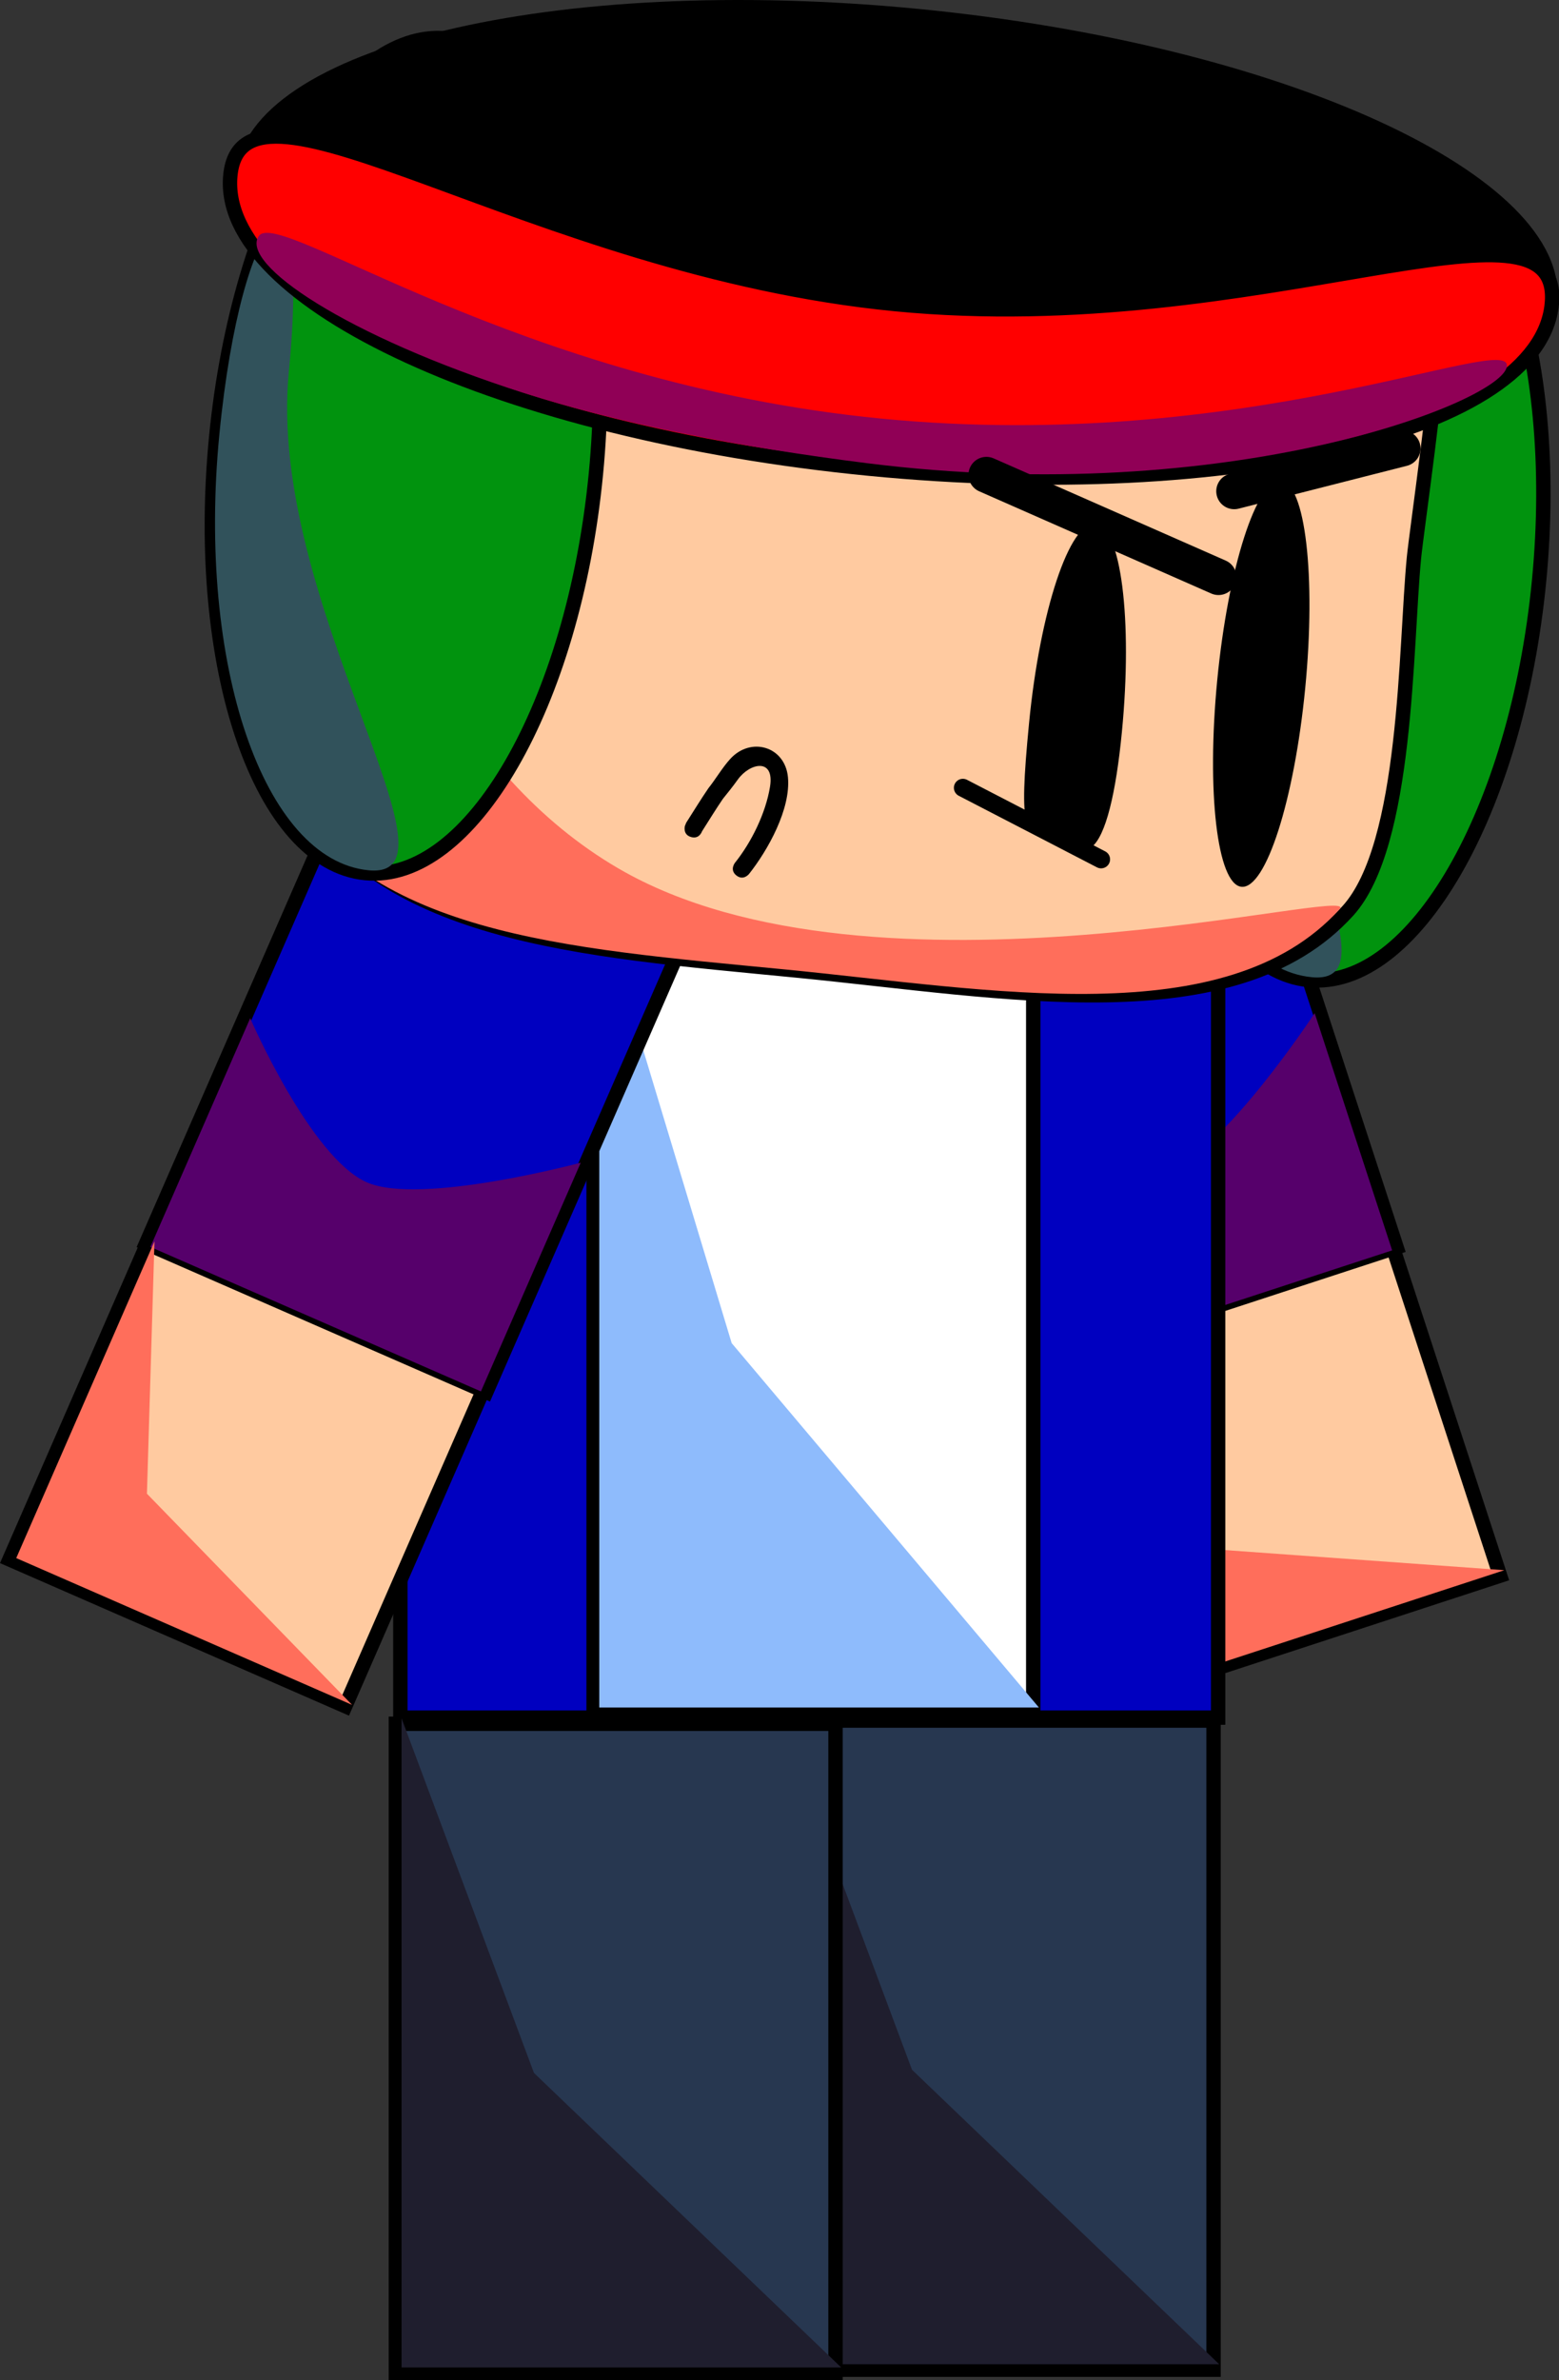 <svg version="1.1" xmlns="http://www.w3.org/2000/svg" xmlns:xlink="http://www.w3.org/1999/xlink" width="216.95" height="330.989" viewBox="0,0,216.95,330.989"><rect x="0" y="0" width="216.95" height="330.989" fill="#333333" stroke="none"/><g transform="translate(-128.747,-14.591)"><g data-paper-data="{&quot;isPaintingLayer&quot;:true}" fill-rule="nonzero" stroke-linejoin="miter" stroke-miterlimit="10" stroke-dasharray="" stroke-dashoffset="0" style="mix-blend-mode: normal"><g data-paper-data="{&quot;index&quot;:null}" stroke="#000000" stroke-linecap="butt"><path d="M289.027,249.56l-14.931,-45.682l48.474,-15.843l14.931,45.682z" fill="#ffcaa0" stroke-width="2"/><g><path d="M273.994,204.101l-20.588,-62.991l49.106,-16.05l20.588,62.991z" fill="#0000c0" stroke-width="2"/><path d="M274.766,204.072l-10.783,-32.993c0,0 19.168,8.904 27.32,6.239c7.729,-2.526 20.392,-21.834 20.392,-21.834l10.783,32.993c0,0 -15.693,5.129 -23.603,7.714c-7.994,2.613 -24.11,7.88 -24.11,7.88z" fill="#56006b" stroke-width="0"/></g><path d="M289.61,248.797l-14.931,-45.682l22.556,26.898l40.849,2.941z" fill="#ff6e5b" stroke-width="0"/></g><g data-paper-data="{&quot;index&quot;:null}" stroke="#000000" stroke-linecap="butt"><path d="M342.921,95.416c-3.123,32.054 -17.482,56.886 -32.073,55.464c-14.591,-1.421 -23.887,-28.558 -20.765,-60.612c3.123,-32.054 17.482,-56.886 32.073,-55.464c14.591,1.421 23.887,28.558 20.765,60.612z" fill="#01930e" stroke-width="2"/><path d="M300.194,81.158c-3.123,32.054 25.687,70.751 11.096,69.33c-14.591,-1.421 -23.887,-28.558 -20.765,-60.612c3.123,-32.054 12.792,-40.771 9.669,-8.718z" fill="#31525b" stroke-width="0"/></g><g data-paper-data="{&quot;index&quot;:null}" stroke="#000000" stroke-linecap="butt"><path d="M236.445,344.136v-90.271h61.179v90.271z" fill="#273750" stroke-width="2"/><path d="M237.233,343.379v-90.271l18.427,49.316l42.752,40.955z" fill="#1f1e2e" stroke-width="0"/></g><path d="M184.461,253.453v-113.801h113.801v113.801z" data-paper-data="{&quot;index&quot;:null}" fill="#0000c0" stroke="#000000" stroke-width="2" stroke-linecap="butt"/><g data-paper-data="{&quot;index&quot;:null}" stroke="#000000" stroke-linecap="butt"><path d="M183.839,344.58v-90.271h61.179v90.271z" fill="#273750" stroke-width="2"/><path d="M184.627,343.823v-90.271l18.427,49.316l42.752,40.955z" fill="#1f1e2e" stroke-width="0"/></g><g data-paper-data="{&quot;index&quot;:null}" stroke="#000000" stroke-linecap="butt"><path d="M211.354,252.984v-111.683h61.179v111.683z" fill="#ffffff" stroke-width="2"/><path d="M212.141,252.048v-111.683l18.427,61.013l42.752,50.67z" fill="#8ebbfc" stroke-width="0"/></g><g data-paper-data="{&quot;index&quot;:null}" stroke="#000000" stroke-linecap="butt"><path d="M130.063,231.452l19.237,-44.043l46.734,20.412l-19.237,44.043z" fill="#ffcaa0" stroke-width="2"/><g><path d="M149.075,187.508l26.525,-60.73l47.343,20.678l-26.525,60.73z" fill="#0000c0" stroke-width="2"/><path d="M149.671,188l13.893,-31.809c0,0 8.391,19.398 16.25,22.831c7.452,3.255 29.75,-2.74 29.75,-2.74l-13.893,31.809c0,0 -15.13,-6.608 -22.755,-9.939c-7.707,-3.366 -23.245,-10.153 -23.245,-10.153z" fill="#56006b" stroke-width="0"/></g><path d="M131.006,231.27l19.237,-44.043l-1.049,35.088l28.546,29.367z" fill="#ff6e5b" stroke-width="0"/></g><g data-paper-data="{&quot;index&quot;:null}" stroke="#000000" stroke-linecap="butt"><path d="M166.48,76.652c0.133,-1.37 3.537,-27.165 3.771,-28.504c5.89,-33.838 39.85,-33.027 82.095,-28.912c39.682,3.866 73.52,11.726 76.46,43.451c0.314,3.385 -2.953,25.988 -3.291,29.458c-1.208,12.402 -0.888,39.952 -9.189,49.105c-15.786,17.408 -47.894,11.115 -76.676,8.311c-30.431,-2.964 -58.905,-4.752 -70.267,-26.632c-5.035,-9.695 -3.979,-35.226 -2.902,-46.277z" fill="#ffcaa0" stroke-width="2"/><path d="M164.655,76.484c0.133,-1.37 3.537,-27.165 3.771,-28.504c3.346,-19.225 0.96,60.936 46.396,87.391c35.607,20.732 103.677,1.985 100.339,5.666c-15.786,17.408 -48.555,11.159 -77.336,8.356c-30.431,-2.964 -58.905,-4.752 -70.267,-26.632c-5.035,-9.695 -3.979,-35.226 -2.902,-46.277z" fill="#ff6e5b" stroke-width="0"/></g><g data-paper-data="{&quot;index&quot;:null}" stroke="#000000" stroke-linecap="butt"><path d="M211.668,80.547c-3.123,32.054 -17.482,56.886 -32.073,55.464c-14.591,-1.421 -23.887,-28.558 -20.765,-60.612c3.123,-32.054 17.482,-56.886 32.073,-55.464c14.591,1.421 23.887,28.558 20.765,60.612z" fill="#01930e" stroke-width="2"/><path d="M168.942,66.288c-3.123,32.054 25.687,70.751 11.096,69.33c-14.591,-1.421 -23.887,-28.558 -20.765,-60.612c3.123,-32.054 12.792,-40.771 9.669,-8.718z" fill="#31525b" stroke-width="0"/></g><g data-paper-data="{&quot;index&quot;:null}" stroke-linecap="butt"><path d="M345.456,56.62c-1.712,17.578 -44.266,27.817 -95.046,22.87c-50.78,-4.947 -90.557,-23.207 -88.845,-40.784c1.712,-17.578 44.266,-27.817 95.046,-22.87c50.78,4.947 90.557,23.207 88.845,40.784z" fill="#000000" stroke="none" stroke-width="NaN"/><path d="M344.696,56.892c-1.712,17.578 -44.266,27.817 -95.046,22.87c-50.78,-4.947 -90.557,-23.207 -88.845,-40.784c1.712,-17.578 41.733,12.956 92.513,17.903c50.78,4.947 93.09,-17.567 91.378,0.011z" fill="#ff0000" stroke="#000000" stroke-width="2"/><path d="M338.444,65.524c-0.471,4.837 -38.452,19.849 -89.093,13.476c-17.721,-2.23 -34.326,-5.487 -47.708,-9.759c-24.843,-7.93 -39.589,-17.99 -36.876,-21.834c2.802,-3.971 35.847,20.45 86.627,25.397c50.78,4.947 87.522,-12.117 87.05,-7.28z" fill="#900056" stroke="#000000" stroke-width="0"/></g><path d="M226.44,130.203c-0.094,0.248 -0.493,1.086 -1.522,0.792c-1.202,-0.343 -0.859,-1.545 -0.859,-1.545l0.184,-0.451c1.026,-1.602 2.014,-3.226 3.088,-4.796c1.029,-1.292 1.929,-2.851 3.031,-4.064c2.853,-3.14 7.626,-1.765 8.035,2.531c0.42,4.417 -2.79,10.154 -5.42,13.469c0,0 -0.779,0.978 -1.757,0.199c-0.978,-0.779 -0.199,-1.757 -0.199,-1.757c2.306,-2.88 4.268,-6.875 4.877,-10.557c0.675,-4.082 -2.808,-3.356 -4.485,-1.014c-0.736,1.028 -1.293,1.702 -2.072,2.678c-1.01,1.477 -1.939,3.006 -2.901,4.514z" data-paper-data="{&quot;index&quot;:null}" fill="#000000" stroke="none" stroke-width="0.5" stroke-linecap="butt"/><g><path d="M284.869,116.39c-0.823,8.45 -2.236,14.517 -4.255,16.035c-1.718,1.292 -3.975,-1.378 -5.615,-1.538c-3.567,-0.347 -4.571,-0.112 -3.047,-15.755c1.524,-15.643 5.651,-28.043 9.217,-27.696c3.567,0.347 5.223,13.311 3.699,28.954z" data-paper-data="{&quot;index&quot;:null}" fill="#000000" stroke="none" stroke-width="0" stroke-linecap="butt"/><path d="M266.017,80.625l32.295,14.216" fill="none" stroke="#000000" stroke-width="5" stroke-linecap="round"/><path d="M262.74,124.146l19.234,9.954" fill="none" stroke="#000000" stroke-width="2.5" stroke-linecap="round"/></g><g><path d="M310.38,110.298c-1.518,15.581 -5.487,27.945 -8.866,27.616c-3.379,-0.329 -4.888,-13.227 -3.37,-28.808c1.518,-15.581 5.487,-27.945 8.866,-27.616c3.379,0.329 4.888,13.227 3.37,28.808z" data-paper-data="{&quot;index&quot;:null}" fill="#000000" stroke="none" stroke-width="0" stroke-linecap="butt"/><path d="M300.5,82.905l23.426,-5.961" fill="none" stroke="#000000" stroke-width="5" stroke-linecap="round"/></g></g></g></svg>
